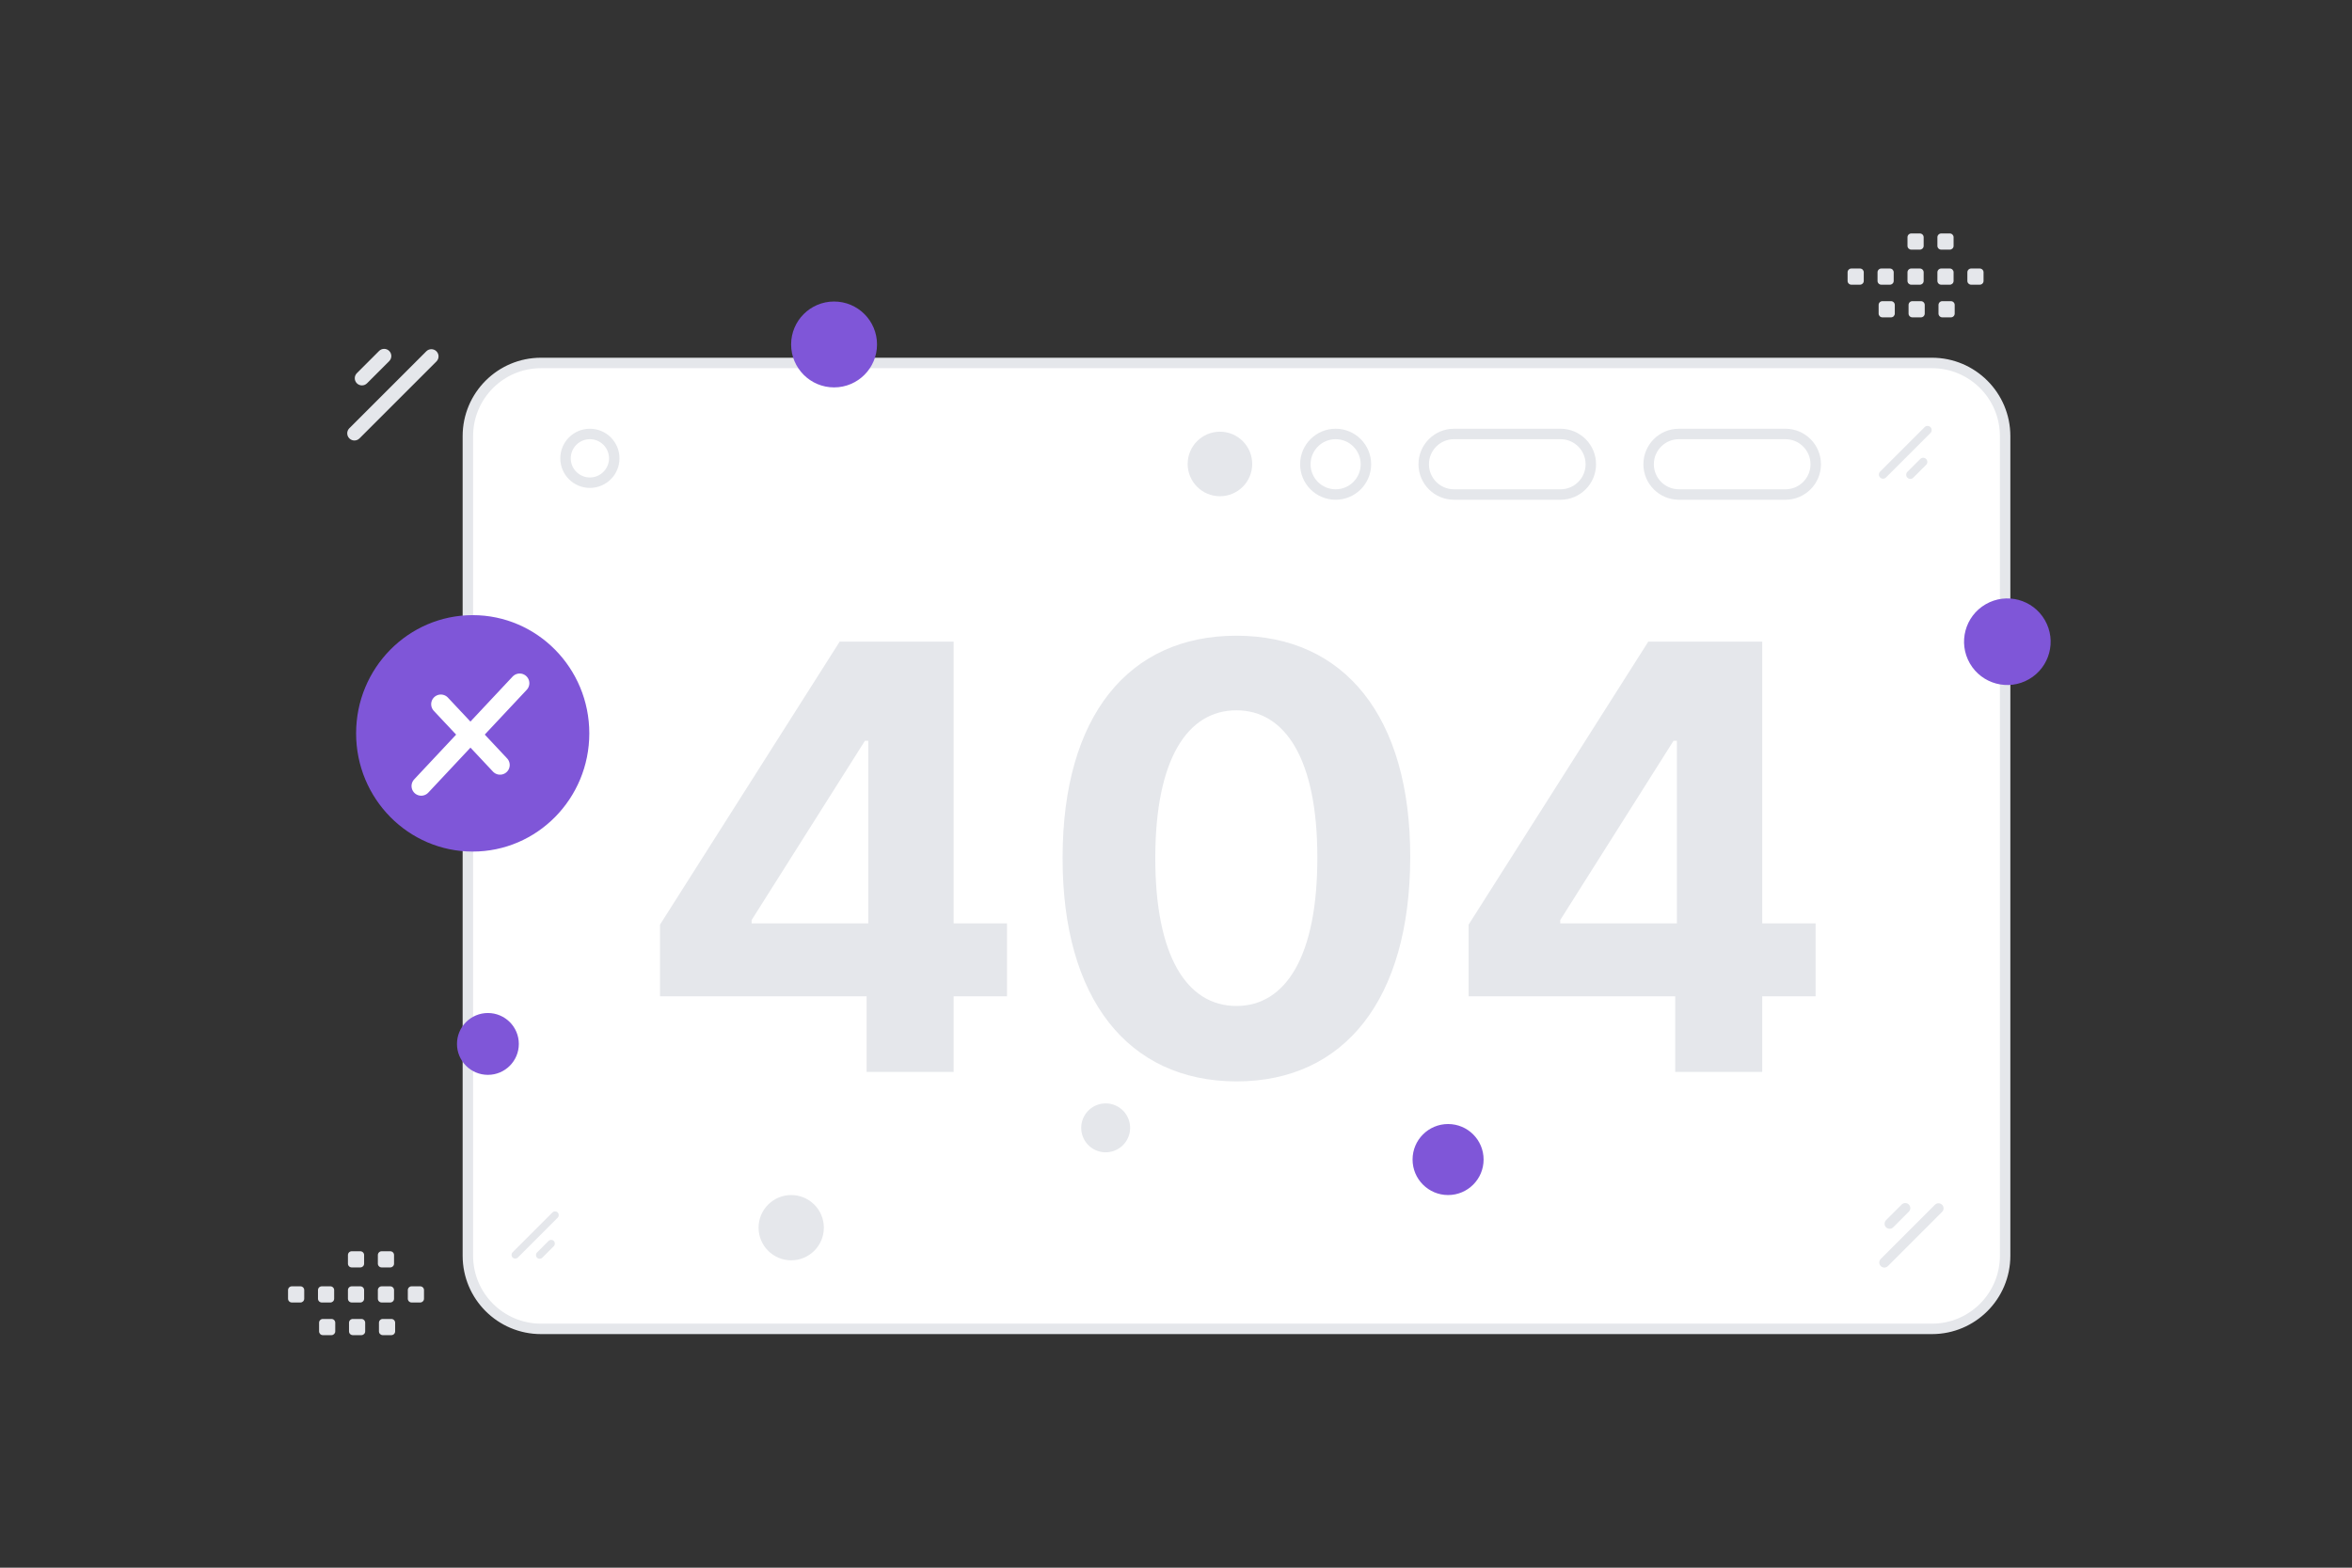 <svg width="900" height="600" viewBox="0 0 900 600" fill="none" xmlns="http://www.w3.org/2000/svg">
<rect x="0" y="0" width="900" height="600" fill="#333333" stroke="none"/>
<path d="M739.268 138.913H207.031C191.567 138.913 179.031 151.449 179.031 166.913V480.6C179.031 496.064 191.567 508.6 207.031 508.6H739.268C754.732 508.6 767.268 496.064 767.268 480.6V166.913C767.268 151.449 754.732 138.913 739.268 138.913Z" fill="white" stroke="#E5E7EB" stroke-width="4"/>
<path d="M683.205 166.091H642.44C636.04 166.091 630.851 171.279 630.851 177.68C630.851 184.08 636.04 189.268 642.44 189.268H683.205C689.605 189.268 694.794 184.08 694.794 177.68C694.794 171.279 689.605 166.091 683.205 166.091Z" fill="white" stroke="#E5E7EB" stroke-width="4"/>
<path d="M597.144 166.091H556.379C549.979 166.091 544.79 171.279 544.79 177.68C544.79 184.08 549.979 189.268 556.379 189.268H597.144C603.544 189.268 608.733 184.08 608.733 177.68C608.733 171.279 603.544 166.091 597.144 166.091Z" fill="white" stroke="#E5E7EB" stroke-width="4"/>
<path d="M522.672 177.68C522.672 171.279 517.484 166.091 511.083 166.091C504.683 166.091 499.495 171.279 499.495 177.68C499.495 184.08 504.683 189.268 511.083 189.268C517.484 189.268 522.672 184.08 522.672 177.68Z" fill="white" stroke="#E5E7EB" stroke-width="4"/>
<path d="M252.553 381.315H331.611V410.268H364.907V381.315H385.335V353.407H364.907V245.557H321.316L252.553 353.89V381.315ZM332.254 353.407H287.618V352.12L330.967 283.518H332.254V353.407ZM473.118 413.887C514.537 413.887 539.549 382.36 539.63 328.073C539.71 274.189 514.376 243.305 473.118 243.305C431.78 243.305 406.687 274.108 406.607 328.073C406.446 382.199 431.619 413.806 473.118 413.887ZM473.118 385.014C454.219 385.014 441.994 366.034 442.074 328.073C442.155 290.676 454.299 271.856 473.118 271.856C491.857 271.856 504.082 290.676 504.082 328.073C504.162 366.034 491.938 385.014 473.118 385.014ZM561.968 381.315H641.026V410.268H674.322V381.315H694.75V353.407H674.322V245.557H630.731L561.968 353.89V381.315ZM641.669 353.407H597.033V352.12L640.382 283.518H641.669V353.407Z" fill="#E5E7EB"/>
<path d="M235.047 175.415C235.047 170.266 230.873 166.091 225.723 166.091C220.574 166.091 216.399 170.266 216.399 175.415C216.399 180.565 220.574 184.739 225.723 184.739C230.873 184.739 235.047 180.565 235.047 175.415Z" fill="white" stroke="#E5E7EB" stroke-width="4"/>
<path d="M186.698 387.712C193.233 387.712 198.531 393.01 198.531 399.545C198.531 406.08 193.233 411.378 186.698 411.378C180.163 411.378 174.865 406.08 174.865 399.545C174.865 393.01 180.163 387.712 186.698 387.712Z" fill="#7F56D8"/>
<path d="M776.404 259.957C768.479 264.532 758.346 261.817 753.77 253.892C749.195 245.967 751.91 235.834 759.835 231.258C767.76 226.683 777.893 229.398 782.469 237.323C787.044 245.248 784.329 255.381 776.404 259.957Z" fill="#7F56D8"/>
<path d="M466.813 189.921C459.993 189.921 454.464 184.392 454.464 177.572C454.464 170.752 459.993 165.223 466.813 165.223C473.633 165.223 479.162 170.752 479.162 177.572C479.162 184.392 473.633 189.921 466.813 189.921Z" fill="#E5E7EB"/>
<path d="M319.16 148.268C328.237 148.268 335.595 140.91 335.595 131.833C335.595 122.756 328.237 115.398 319.16 115.398C310.083 115.398 302.725 122.756 302.725 131.833C302.725 140.91 310.083 148.268 319.16 148.268Z" fill="#7F56D8"/>
<path d="M554.114 430.2C546.609 430.2 540.525 436.284 540.525 443.789C540.525 451.294 546.609 457.378 554.114 457.378C561.619 457.378 567.703 451.294 567.703 443.789C567.703 436.284 561.619 430.2 554.114 430.2Z" fill="#7F56D8"/>
<path d="M302.76 482.358C295.862 482.358 290.27 476.766 290.27 469.868C290.27 462.97 295.862 457.378 302.76 457.378C309.658 457.378 315.25 462.97 315.25 469.868C315.25 476.766 309.658 482.358 302.76 482.358Z" fill="#E5E7EB"/>
<path d="M427.767 423.557C432.244 426.141 433.778 431.866 431.193 436.343C428.609 440.82 422.884 442.353 418.407 439.769C413.93 437.184 412.397 431.46 414.981 426.983C417.566 422.506 423.29 420.972 427.767 423.557Z" fill="#E5E7EB"/>
<path d="M736.457 163.478L719.433 180.502C718.813 181.122 718.813 182.128 719.433 182.748C720.052 183.367 721.058 183.367 721.678 182.747L738.702 165.723C739.322 165.103 739.323 164.097 738.703 163.477C738.083 162.857 737.077 162.858 736.457 163.478Z" fill="#E5E7EB"/>
<path d="M734.791 175.668L729.882 180.577C729.262 181.197 729.262 182.203 729.882 182.822C730.501 183.442 731.507 183.442 732.127 182.822L737.036 177.913C737.657 177.293 737.657 176.287 737.037 175.667C736.417 175.047 735.411 175.047 734.791 175.668Z" fill="#E5E7EB"/>
<path d="M211.386 464.044L196.152 479.278C195.598 479.832 195.598 480.732 196.152 481.286L196.153 481.287C196.707 481.841 197.606 481.841 198.161 481.287L213.395 466.053C213.949 465.498 213.949 464.599 213.395 464.045L213.394 464.044C212.84 463.489 211.941 463.489 211.386 464.044Z" fill="#E5E7EB"/>
<path d="M209.895 474.95L205.501 479.344C204.947 479.898 204.947 480.798 205.501 481.352L205.502 481.353C206.056 481.907 206.955 481.907 207.51 481.353L211.904 476.959C212.458 476.404 212.458 475.505 211.904 474.951L211.903 474.95C211.349 474.395 210.45 474.395 209.895 474.95Z" fill="#E5E7EB"/>
<path d="M137.559 167.787L167.008 138.338C168.081 137.265 168.081 135.527 167.008 134.454C165.936 133.382 164.197 133.382 163.125 134.454L133.676 163.903C132.604 164.976 132.604 166.714 133.676 167.787C134.748 168.859 136.487 168.859 137.559 167.787Z" fill="#E5E7EB"/>
<path d="M140.443 146.702L148.936 138.209C150.009 137.136 150.009 135.398 148.936 134.325C147.864 133.253 146.125 133.253 145.053 134.325L136.56 142.818C135.487 143.891 135.487 145.629 136.56 146.702C137.632 147.774 139.371 147.774 140.443 146.702Z" fill="#E5E7EB"/>
<path d="M722.411 484.566L743.142 463.834C743.897 463.079 743.897 461.855 743.142 461.1C742.387 460.345 741.163 460.345 740.408 461.1L719.677 481.832C718.922 482.587 718.922 483.811 719.677 484.566C720.432 485.32 721.656 485.32 722.411 484.566Z" fill="#E5E7EB"/>
<path d="M724.44 469.723L730.419 463.744C731.174 462.989 731.174 461.765 730.419 461.01C729.664 460.255 728.44 460.255 727.686 461.01L721.706 466.989C720.951 467.744 720.951 468.968 721.706 469.723C722.461 470.478 723.685 470.478 724.44 469.723Z" fill="#E5E7EB"/>
<path fill-rule="evenodd" clipRule="evenodd" d="M708.429 102.773H711.733C712.532 102.773 713.175 103.423 713.175 104.215V107.519C713.175 108.318 712.525 108.961 711.733 108.961H708.429C707.637 108.961 706.987 108.311 706.987 107.519V104.215C706.987 104.026 707.024 103.838 707.096 103.663C707.168 103.488 707.274 103.328 707.408 103.195C707.542 103.061 707.702 102.954 707.877 102.882C708.052 102.81 708.24 102.773 708.429 102.773ZM719.884 102.773H723.188C723.98 102.773 724.63 103.423 724.63 104.215V107.519C724.63 108.318 723.98 108.961 723.188 108.961H719.884C719.092 108.961 718.442 108.311 718.442 107.519V104.215C718.442 103.423 719.092 102.773 719.884 102.773ZM731.347 102.773H734.651C735.444 102.773 736.094 103.423 736.094 104.215V107.519C736.094 108.318 735.444 108.961 734.651 108.961H731.347C730.555 108.961 729.905 108.311 729.905 107.519V104.215C729.905 104.026 729.942 103.838 730.014 103.663C730.086 103.488 730.192 103.328 730.326 103.195C730.46 103.061 730.62 102.954 730.795 102.882C730.97 102.81 731.158 102.773 731.347 102.773ZM742.803 102.773H746.107C746.899 102.773 747.549 103.423 747.549 104.215V107.519C747.549 108.318 746.899 108.961 746.107 108.961H742.803C742.42 108.961 742.053 108.809 741.781 108.539C741.51 108.269 741.356 107.902 741.354 107.519V104.215C741.358 103.833 741.512 103.467 741.783 103.198C742.054 102.928 742.421 102.775 742.803 102.773ZM754.259 102.773H757.563C758.362 102.773 759.012 103.423 759.012 104.215V107.519C759.012 108.318 758.362 108.961 757.563 108.961H754.259C753.467 108.961 752.817 108.311 752.817 107.519V104.215C752.817 103.423 753.467 102.773 754.259 102.773ZM720.304 115.265H723.608C724.401 115.265 725.051 115.915 725.051 116.707V120.018C725.051 120.81 724.401 121.46 723.608 121.46H720.304C719.505 121.46 718.862 120.81 718.862 120.018V116.714C718.861 116.524 718.897 116.336 718.969 116.16C719.041 115.984 719.147 115.824 719.281 115.689C719.415 115.555 719.575 115.448 719.75 115.375C719.926 115.302 720.114 115.265 720.304 115.265ZM731.76 115.265H735.064C735.856 115.265 736.506 115.915 736.506 116.707V120.018C736.506 120.81 735.856 121.46 735.064 121.46H731.76C730.968 121.46 730.318 120.81 730.318 120.018V116.714C730.317 116.524 730.353 116.336 730.425 116.16C730.497 115.984 730.603 115.824 730.737 115.689C730.871 115.555 731.031 115.448 731.206 115.375C731.382 115.302 731.57 115.265 731.76 115.265ZM743.216 115.265H746.52C747.319 115.265 747.969 115.915 747.969 116.707V120.018C747.967 120.401 747.813 120.768 747.542 121.038C747.27 121.308 746.903 121.46 746.52 121.46H743.216C742.424 121.46 741.774 120.81 741.774 120.018V116.714C741.774 115.915 742.424 115.265 743.216 115.265ZM731.347 89.353H734.651C735.444 89.353 736.094 90.003 736.094 90.795V94.1C736.094 94.898 735.444 95.542 734.651 95.542H731.347C730.555 95.542 729.905 94.892 729.905 94.1V90.795C729.905 90.606 729.942 90.418 730.014 90.243C730.086 90.068 730.192 89.909 730.326 89.775C730.46 89.641 730.62 89.534 730.795 89.462C730.97 89.39 731.158 89.353 731.347 89.353ZM742.803 89.353H746.107C746.899 89.353 747.549 90.003 747.549 90.795V94.1C747.549 94.898 746.899 95.542 746.107 95.542H742.803C742.42 95.542 742.053 95.39 741.781 95.12C741.51 94.85 741.356 94.483 741.354 94.1V90.795C741.358 90.413 741.512 90.047 741.783 89.778C742.054 89.508 742.421 89.355 742.803 89.353ZM111.663 492.313H114.967C115.766 492.313 116.409 492.963 116.409 493.755V497.059C116.409 497.858 115.759 498.501 114.967 498.501H111.663C110.871 498.501 110.221 497.851 110.221 497.059V493.755C110.221 493.566 110.258 493.378 110.33 493.203C110.402 493.028 110.508 492.868 110.642 492.734C110.776 492.601 110.936 492.494 111.111 492.422C111.286 492.35 111.474 492.313 111.663 492.313ZM123.118 492.313H126.422C127.215 492.313 127.865 492.963 127.865 493.755V497.059C127.865 497.858 127.215 498.501 126.422 498.501H123.118C122.326 498.501 121.676 497.851 121.676 497.059V493.755C121.676 492.963 122.326 492.313 123.118 492.313ZM134.581 492.313H137.886C138.678 492.313 139.328 492.963 139.328 493.755V497.059C139.328 497.858 138.678 498.501 137.886 498.501H134.581C133.789 498.501 133.139 497.851 133.139 497.059V493.755C133.139 493.566 133.176 493.378 133.248 493.203C133.321 493.028 133.427 492.869 133.561 492.735C133.695 492.601 133.854 492.495 134.029 492.422C134.204 492.35 134.392 492.313 134.581 492.313ZM146.037 492.313H149.341C150.133 492.313 150.783 492.963 150.783 493.755V497.059C150.783 497.858 150.133 498.501 149.341 498.501H146.037C145.654 498.501 145.287 498.349 145.015 498.079C144.744 497.809 144.59 497.442 144.588 497.059V493.755C144.592 493.373 144.746 493.007 145.017 492.738C145.288 492.468 145.655 492.315 146.037 492.313ZM157.493 492.313H160.797C161.596 492.313 162.246 492.963 162.246 493.755V497.059C162.246 497.858 161.596 498.501 160.797 498.501H157.493C156.701 498.501 156.051 497.851 156.051 497.059V493.755C156.051 492.963 156.701 492.313 157.493 492.313ZM123.539 504.805H126.843C127.635 504.805 128.285 505.455 128.285 506.247V509.558C128.285 510.35 127.635 511 126.843 511H123.539C122.74 511 122.096 510.35 122.096 509.558V506.254C122.095 506.064 122.132 505.876 122.204 505.7C122.276 505.524 122.382 505.364 122.516 505.229C122.65 505.095 122.81 504.988 122.985 504.915C123.161 504.842 123.349 504.805 123.539 504.805ZM134.994 504.805H138.298C139.09 504.805 139.74 505.455 139.74 506.247V509.558C139.74 510.35 139.09 511 138.298 511H134.994C134.202 511 133.552 510.35 133.552 509.558V506.254C133.551 506.064 133.587 505.876 133.659 505.7C133.731 505.524 133.837 505.364 133.971 505.229C134.105 505.095 134.265 504.988 134.44 504.915C134.616 504.842 134.804 504.805 134.994 504.805ZM146.45 504.805H149.754C150.553 504.805 151.203 505.455 151.203 506.247V509.558C151.201 509.941 151.047 510.308 150.776 510.578C150.504 510.848 150.137 511 149.754 511H146.45C145.658 511 145.008 510.35 145.008 509.558V506.254C145.008 505.455 145.658 504.805 146.45 504.805ZM134.582 478.893H137.886C138.678 478.893 139.328 479.543 139.328 480.336V483.64C139.328 484.439 138.678 485.082 137.886 485.082H134.582C133.789 485.082 133.139 484.432 133.139 483.64V480.336C133.139 480.146 133.176 479.959 133.248 479.783C133.32 479.608 133.427 479.449 133.561 479.315C133.695 479.181 133.854 479.074 134.029 479.002C134.205 478.93 134.392 478.893 134.582 478.893ZM146.037 478.893H149.341C150.133 478.893 150.783 479.543 150.783 480.336V483.64C150.783 484.439 150.133 485.082 149.341 485.082H146.037C145.654 485.082 145.287 484.93 145.015 484.66C144.744 484.39 144.59 484.023 144.588 483.64V480.336C144.592 479.953 144.746 479.588 145.017 479.318C145.288 479.048 145.654 478.895 146.037 478.893Z" fill="#E5E7EB"/>
<path fill-rule="evenodd" clipRule="evenodd" d="M180.882 325.922C156.242 325.922 136.265 305.663 136.265 280.676C136.265 255.689 156.242 235.431 180.882 235.431C205.522 235.431 225.499 255.689 225.499 280.676C225.499 305.663 205.522 325.922 180.882 325.922Z" fill="#7F56D8"/>
<path d="M198.857 261.476L180.009 281.585L168.693 269.521" stroke="white" stroke-width="7.405" stroke-linecap="round" stroke-linejoin="round"/>
<path d="M161.178 300.835L180.026 280.726L191.342 292.79" stroke="white" stroke-width="7.405" stroke-linecap="round" stroke-linejoin="round"/>
</svg>

